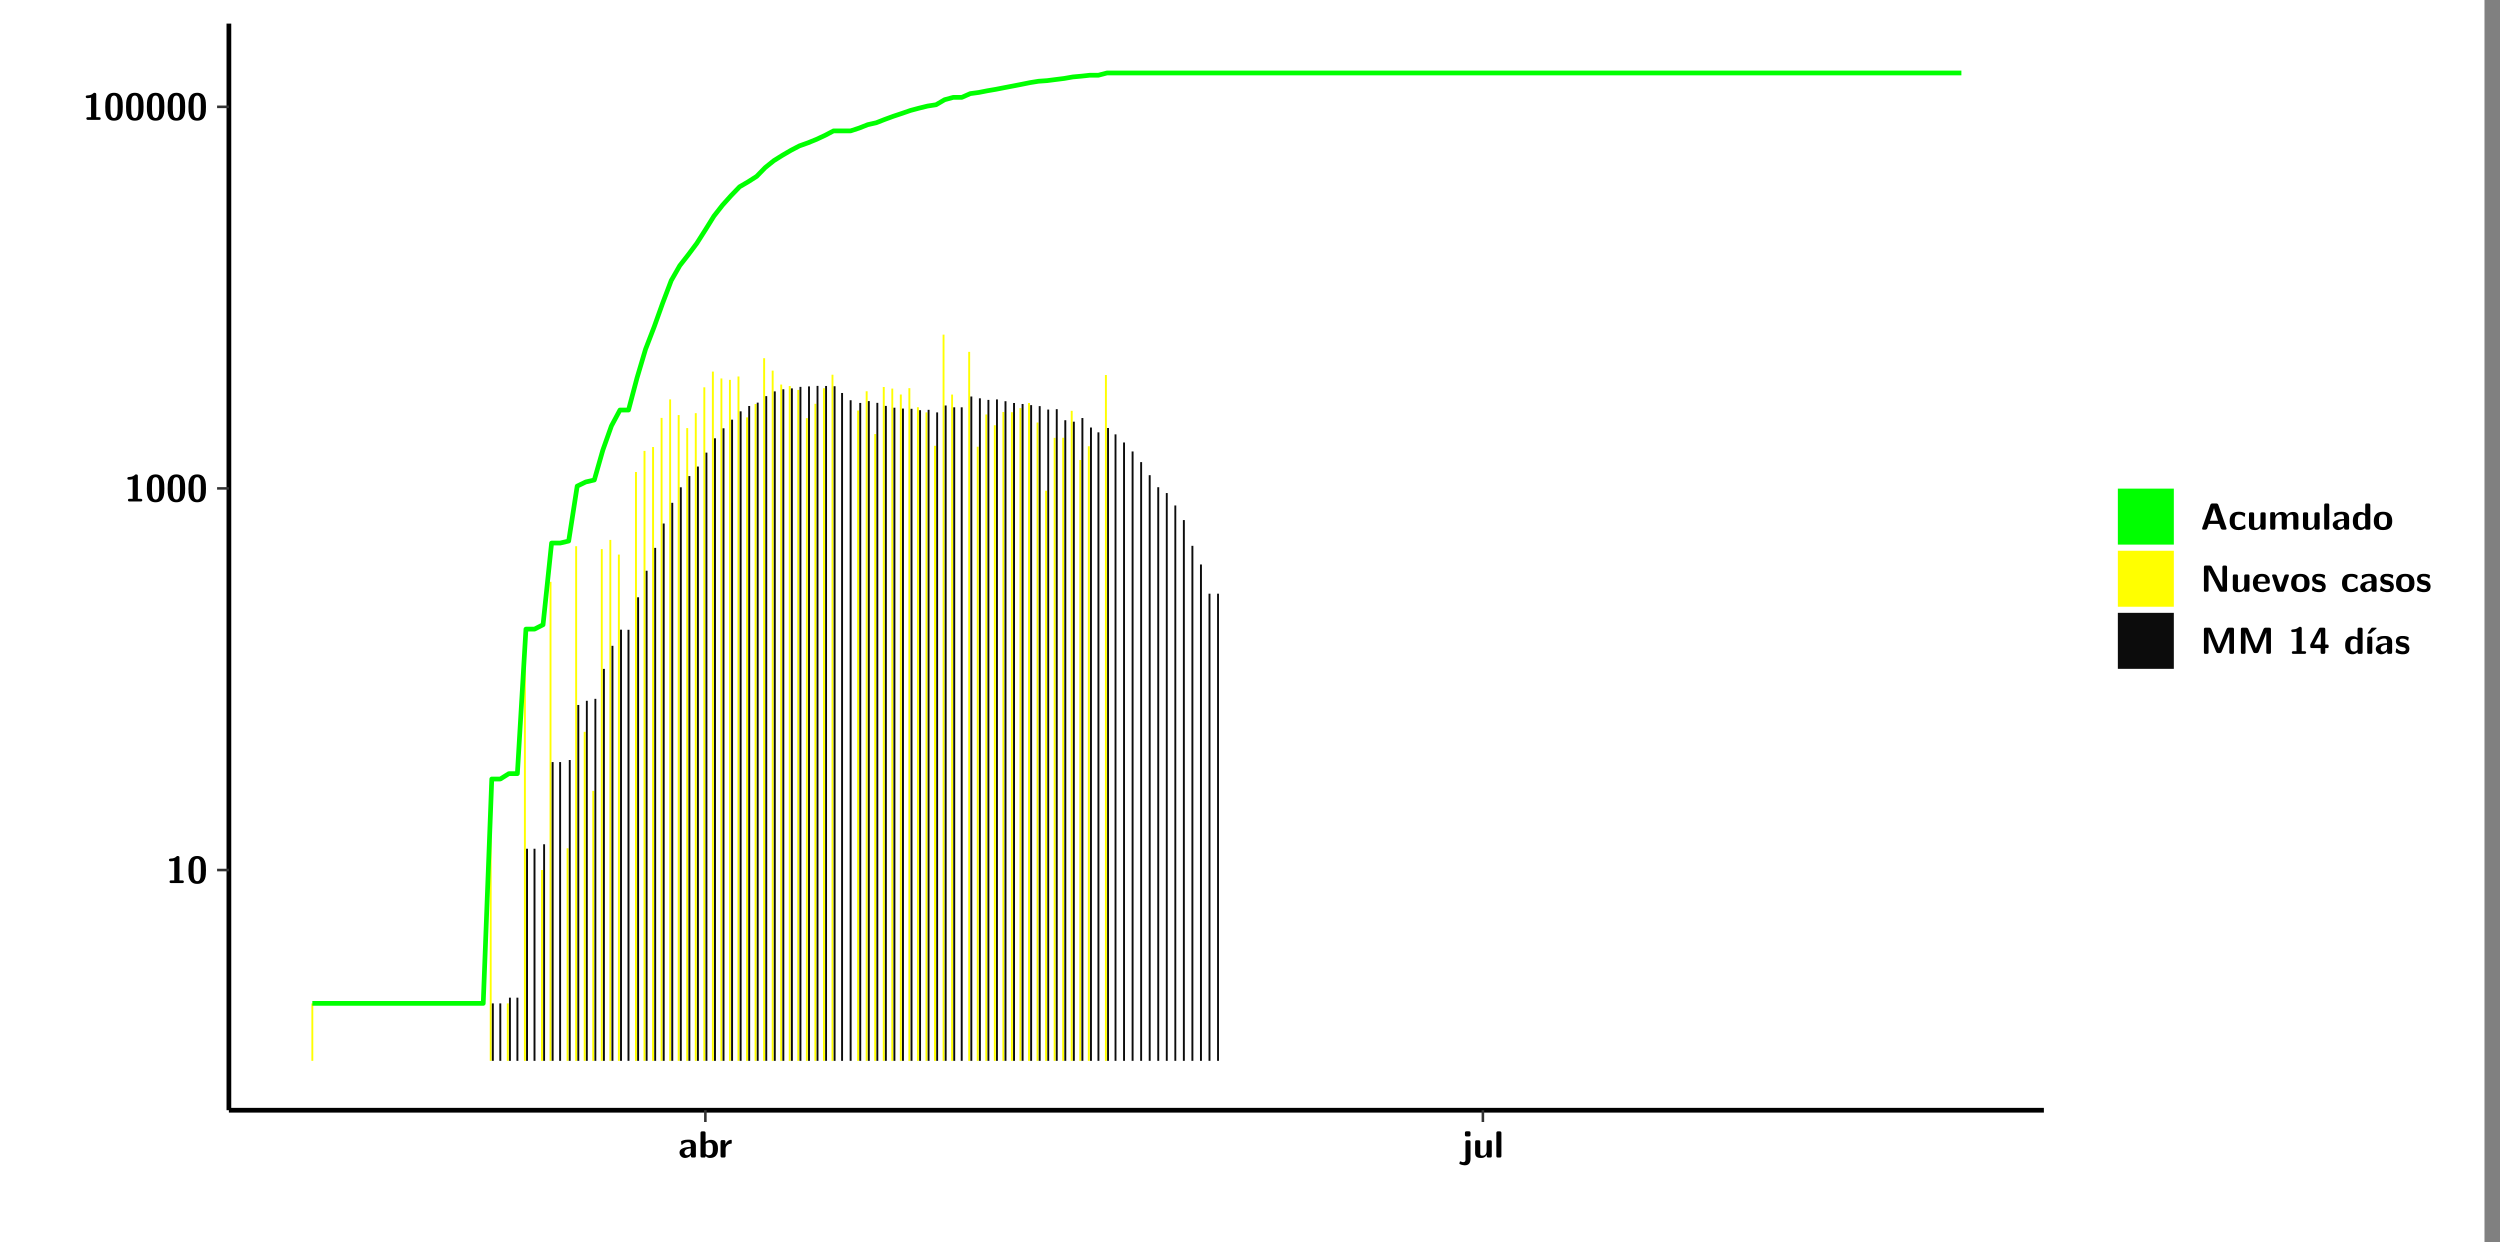 <?xml version="1.0" encoding="UTF-8"?>
<svg xmlns="http://www.w3.org/2000/svg" xmlns:xlink="http://www.w3.org/1999/xlink" width="579.653pt" height="288pt" viewBox="0 0 579.653 288" version="1.1">
<rect x="0" y="0" width="579.653" height="288" fill="#808080" stroke="none"/>
<defs>
<g>
<symbol overflow="visible" id="glyph0-0">
<path style="stroke:none;" d=""/>
</symbol>
<symbol overflow="visible" id="glyph0-1">
<path style="stroke:none;" d="M 3.109 -5.859 C 3.109 -6.016 3.109 -6.281 2.719 -6.281 C 2.547 -6.281 2.516 -6.266 2.406 -6.156 C 2.25 -6.016 1.922 -5.688 1.047 -5.672 C 0.891 -5.672 0.672 -5.609 0.672 -5.359 C 0.672 -5.047 0.969 -5.047 1.094 -5.047 C 1.344 -5.047 1.656 -5.078 1.906 -5.156 L 1.906 -0.625 L 1.234 -0.625 C 1.109 -0.625 0.812 -0.625 0.812 -0.312 C 0.812 0 1.109 0 1.234 0 L 3.719 0 C 3.828 0 4.141 0 4.141 -0.312 C 4.141 -0.625 3.828 -0.625 3.719 -0.625 L 3.109 -0.625 Z M 3.109 -5.859 "/>
</symbol>
<symbol overflow="visible" id="glyph0-2">
<path style="stroke:none;" d="M 4.438 -3 C 4.438 -4.203 4.438 -6.281 2.406 -6.281 C 0.375 -6.281 0.375 -4.219 0.375 -3 C 0.375 -1.812 0.375 0.188 2.406 0.188 C 4.438 0.188 4.438 -1.781 4.438 -3 Z M 2.406 -0.438 C 1.75 -0.438 1.656 -1.25 1.625 -1.484 C 1.562 -1.953 1.562 -2.766 1.562 -3.125 C 1.562 -3.641 1.562 -4.203 1.625 -4.641 C 1.641 -4.875 1.734 -5.641 2.406 -5.641 C 3.047 -5.641 3.156 -4.906 3.188 -4.734 C 3.25 -4.281 3.25 -3.594 3.25 -3.125 C 3.25 -2.625 3.25 -1.953 3.188 -1.469 C 3.156 -1.234 3.062 -0.438 2.406 -0.438 Z M 2.406 -0.438 "/>
</symbol>
<symbol overflow="visible" id="glyph0-3">
<path style="stroke:none;" d="M 4.062 -2.766 C 4.062 -4.156 2.734 -4.156 2.297 -4.156 C 1.891 -4.156 1.453 -4.125 0.859 -3.891 C 0.672 -3.797 0.625 -3.781 0.625 -3.688 C 0.625 -3.625 0.688 -3.109 0.688 -3.047 C 0.703 -2.984 0.75 -2.938 0.812 -2.938 C 0.844 -2.938 0.875 -2.969 0.906 -3 C 1.281 -3.391 1.719 -3.578 2.266 -3.578 C 2.734 -3.578 2.875 -3.297 2.875 -2.781 L 2.875 -2.469 C 2.562 -2.469 0.266 -2.453 0.266 -1.172 C 0.266 -0.547 0.766 0.094 1.531 0.094 C 1.828 0.094 2.484 0.016 2.906 -0.594 L 2.906 -0.422 C 2.906 -0.141 2.969 0 3.328 0 L 3.641 0 C 3.984 0 4.062 -0.109 4.062 -0.422 Z M 2.875 -1.344 C 2.875 -0.531 2.047 -0.531 2.016 -0.531 C 1.641 -0.531 1.406 -0.844 1.406 -1.188 C 1.406 -2.047 2.625 -2.109 2.875 -2.109 Z M 2.875 -1.344 "/>
</symbol>
<symbol overflow="visible" id="glyph0-4">
<path style="stroke:none;" d="M 1.703 -5.656 C 1.703 -5.938 1.641 -6.078 1.281 -6.078 L 0.953 -6.078 C 0.641 -6.078 0.531 -5.984 0.531 -5.656 L 0.531 -0.422 C 0.531 -0.109 0.625 0 0.953 0 L 1.312 0 C 1.453 0 1.719 0 1.734 -0.344 C 2.125 0.094 2.578 0.094 2.719 0.094 C 4.578 0.094 4.578 -1.594 4.578 -2.031 C 4.578 -2.453 4.578 -4.109 2.938 -4.109 C 2.219 -4.109 1.781 -3.703 1.703 -3.625 Z M 1.734 -3.172 C 1.844 -3.281 2.109 -3.484 2.5 -3.484 C 3.391 -3.484 3.391 -2.672 3.391 -2.016 C 3.391 -1.375 3.391 -0.531 2.406 -0.531 C 2.047 -0.531 1.828 -0.75 1.734 -0.875 Z M 1.734 -3.172 "/>
</symbol>
<symbol overflow="visible" id="glyph0-5">
<path style="stroke:none;" d="M 1.703 -2.016 C 1.703 -2.844 2.391 -3.188 2.938 -3.219 C 3.109 -3.234 3.125 -3.234 3.125 -3.469 L 3.125 -3.875 C 3.125 -4.047 3.125 -4.109 2.969 -4.109 C 2.719 -4.109 2.078 -4.031 1.672 -3.078 L 1.656 -3.078 L 1.656 -3.641 C 1.656 -3.922 1.594 -4.062 1.234 -4.062 L 0.953 -4.062 C 0.641 -4.062 0.531 -3.969 0.531 -3.641 L 0.531 -0.422 C 0.531 -0.109 0.625 0 0.953 0 L 1.281 0 C 1.609 0 1.703 -0.109 1.703 -0.422 Z M 1.703 -2.016 "/>
</symbol>
<symbol overflow="visible" id="glyph0-6">
<path style="stroke:none;" d="M 1.969 -5.672 C 1.969 -5.953 1.906 -6.094 1.547 -6.094 L 1.094 -6.094 C 0.766 -6.094 0.672 -5.984 0.672 -5.672 L 0.672 -5.312 C 0.672 -5.031 0.734 -4.891 1.094 -4.891 L 1.547 -4.891 C 1.875 -4.891 1.969 -5 1.969 -5.312 Z M 0.797 0.484 C 0.797 0.703 0.797 1.062 0.25 1.062 C 0.156 1.062 -0.094 1.031 -0.266 0.922 C -0.359 0.875 -0.375 0.875 -0.406 0.875 C -0.484 0.875 -0.5 0.922 -0.547 1.094 C -0.609 1.281 -0.625 1.359 -0.625 1.391 C -0.625 1.547 0.109 1.797 0.656 1.797 C 1.625 1.797 1.969 1.141 1.969 0.281 L 1.969 -3.594 C 1.969 -3.875 1.906 -4.016 1.547 -4.016 L 1.219 -4.016 C 0.891 -4.016 0.797 -3.906 0.797 -3.594 Z M 0.797 0.484 "/>
</symbol>
<symbol overflow="visible" id="glyph0-7">
<path style="stroke:none;" d="M 4.391 -3.594 C 4.391 -3.875 4.328 -4.016 3.969 -4.016 L 3.609 -4.016 C 3.281 -4.016 3.188 -3.906 3.188 -3.594 L 3.188 -1.516 C 3.188 -0.938 2.891 -0.438 2.266 -0.438 C 1.766 -0.438 1.719 -0.562 1.719 -1.031 L 1.719 -3.594 C 1.719 -3.875 1.656 -4.016 1.297 -4.016 L 0.953 -4.016 C 0.625 -4.016 0.531 -3.922 0.531 -3.594 L 0.531 -1.109 C 0.531 -0.172 1.031 0.094 1.953 0.094 C 2.188 0.094 2.812 0.094 3.219 -0.656 L 3.219 -0.422 C 3.219 -0.141 3.281 0 3.641 0 L 3.969 0 C 4.297 0 4.391 -0.109 4.391 -0.422 Z M 4.391 -3.594 "/>
</symbol>
<symbol overflow="visible" id="glyph0-8">
<path style="stroke:none;" d="M 1.703 -5.656 C 1.703 -5.938 1.641 -6.078 1.281 -6.078 L 0.953 -6.078 C 0.641 -6.078 0.531 -5.984 0.531 -5.656 L 0.531 -0.422 C 0.531 -0.109 0.625 0 0.953 0 L 1.281 0 C 1.609 0 1.703 -0.109 1.703 -0.422 Z M 1.703 -5.656 "/>
</symbol>
<symbol overflow="visible" id="glyph0-9">
<path style="stroke:none;" d="M 4.156 -5.703 C 4.031 -6.078 3.766 -6.078 3.594 -6.078 L 2.828 -6.078 C 2.641 -6.078 2.391 -6.078 2.266 -5.703 L 0.406 -0.406 C 0.375 -0.297 0.375 -0.281 0.375 -0.234 C 0.375 0 0.594 0 0.703 0 L 1.031 0 C 1.188 0 1.453 0 1.578 -0.344 L 1.922 -1.328 L 4.344 -1.328 L 4.641 -0.484 C 4.75 -0.172 4.812 0 5.234 0 L 5.703 0 C 5.828 0 6.047 0 6.047 -0.234 C 6.047 -0.281 6.047 -0.297 6 -0.406 Z M 2.812 -3.938 C 2.938 -4.328 3.062 -4.656 3.125 -4.969 L 3.141 -4.969 C 3.188 -4.766 3.188 -4.75 3.25 -4.547 L 4.078 -2.078 L 2.188 -2.078 Z M 2.812 -3.938 "/>
</symbol>
<symbol overflow="visible" id="glyph0-10">
<path style="stroke:none;" d="M 4 -0.438 C 4 -0.531 3.969 -0.938 3.953 -1.047 C 3.953 -1.078 3.938 -1.172 3.844 -1.172 C 3.812 -1.172 3.797 -1.172 3.703 -1.078 C 3.562 -0.953 3.141 -0.594 2.422 -0.594 C 1.516 -0.594 1.516 -1.469 1.516 -2.031 C 1.516 -2.75 1.562 -3.484 2.453 -3.484 C 3.031 -3.484 3.266 -3.344 3.578 -3.078 C 3.688 -2.984 3.703 -2.984 3.734 -2.984 C 3.828 -2.984 3.844 -3.062 3.844 -3.094 C 3.859 -3.172 3.953 -3.656 3.953 -3.703 C 3.953 -3.781 3.891 -3.812 3.75 -3.891 C 3.328 -4.078 3.062 -4.156 2.453 -4.156 C 1.141 -4.156 0.328 -3.547 0.328 -2.016 C 0.328 -0.562 1.078 0.094 2.406 0.094 C 2.641 0.094 3.172 0.094 3.75 -0.203 C 4 -0.344 4 -0.344 4 -0.438 Z M 4 -0.438 "/>
</symbol>
<symbol overflow="visible" id="glyph0-11">
<path style="stroke:none;" d="M 7.062 -2.844 C 7.062 -3.75 6.672 -4.109 5.781 -4.109 C 5.156 -4.109 4.688 -3.828 4.359 -3.25 C 4.219 -4.078 3.484 -4.109 3.109 -4.109 C 2.938 -4.109 2.578 -4.109 2.188 -3.828 C 1.906 -3.625 1.734 -3.344 1.672 -3.203 L 1.672 -3.641 C 1.672 -3.922 1.609 -4.062 1.25 -4.062 L 0.953 -4.062 C 0.625 -4.062 0.531 -3.969 0.531 -3.641 L 0.531 -0.422 C 0.531 -0.109 0.625 0 0.953 0 L 1.297 0 C 1.625 0 1.719 -0.109 1.719 -0.422 L 1.719 -2.359 C 1.719 -3.141 2.25 -3.484 2.688 -3.484 C 3.109 -3.484 3.203 -3.297 3.203 -2.828 L 3.203 -0.422 C 3.203 -0.109 3.297 0 3.625 0 L 3.969 0 C 4.297 0 4.391 -0.109 4.391 -0.422 L 4.391 -2.359 C 4.391 -3.141 4.922 -3.484 5.359 -3.484 C 5.781 -3.484 5.875 -3.297 5.875 -2.828 L 5.875 -0.422 C 5.875 -0.109 5.969 0 6.297 0 L 6.641 0 C 6.984 0 7.062 -0.109 7.062 -0.422 Z M 7.062 -2.844 "/>
</symbol>
<symbol overflow="visible" id="glyph0-12">
<path style="stroke:none;" d="M 4.375 -5.656 C 4.375 -5.938 4.312 -6.078 3.953 -6.078 L 3.625 -6.078 C 3.297 -6.078 3.203 -5.969 3.203 -5.656 L 3.203 -3.672 C 2.812 -4.047 2.375 -4.109 2.109 -4.109 C 0.328 -4.109 0.328 -2.422 0.328 -2 C 0.328 -1.594 0.328 0.094 2.062 0.094 C 2.422 0.094 2.812 -0.016 3.188 -0.406 C 3.188 -0.094 3.297 0 3.609 0 L 3.953 0 C 4.281 0 4.375 -0.109 4.375 -0.422 Z M 3.188 -1.094 C 3.188 -0.953 3.188 -0.875 2.922 -0.688 C 2.703 -0.547 2.5 -0.531 2.406 -0.531 C 1.516 -0.531 1.516 -1.344 1.516 -2 C 1.516 -2.656 1.516 -3.484 2.5 -3.484 C 2.75 -3.484 2.984 -3.391 3.188 -3.203 Z M 3.188 -1.094 "/>
</symbol>
<symbol overflow="visible" id="glyph0-13">
<path style="stroke:none;" d="M 4.547 -1.969 C 4.547 -3.406 3.844 -4.156 2.406 -4.156 C 0.953 -4.156 0.266 -3.391 0.266 -1.969 C 0.266 -0.547 1.031 0.094 2.406 0.094 C 3.781 0.094 4.547 -0.531 4.547 -1.969 Z M 2.406 -0.594 C 1.469 -0.594 1.469 -1.375 1.469 -2.078 C 1.469 -2.75 1.469 -3.531 2.406 -3.531 C 3.344 -3.531 3.344 -2.766 3.344 -2.078 C 3.344 -1.391 3.344 -0.594 2.406 -0.594 Z M 2.406 -0.594 "/>
</symbol>
<symbol overflow="visible" id="glyph0-14">
<path style="stroke:none;" d="M 2.656 -5.734 C 2.469 -6.078 2.203 -6.078 2.031 -6.078 L 1.219 -6.078 C 0.906 -6.078 0.797 -5.984 0.797 -5.656 L 0.797 -0.422 C 0.797 -0.109 0.891 0 1.219 0 L 1.453 0 C 1.781 0 1.875 -0.109 1.875 -0.422 L 1.875 -5.016 L 1.891 -5.016 L 4.297 -0.344 C 4.484 0 4.75 0 4.922 0 L 5.734 0 C 6.062 0 6.156 -0.109 6.156 -0.422 L 6.156 -5.656 C 6.156 -5.938 6.094 -6.078 5.734 -6.078 L 5.5 -6.078 C 5.156 -6.078 5.078 -5.969 5.078 -5.656 L 5.078 -1.062 L 5.062 -1.062 Z M 2.656 -5.734 "/>
</symbol>
<symbol overflow="visible" id="glyph0-15">
<path style="stroke:none;" d="M 3.781 -1.875 C 3.984 -1.875 4.203 -1.891 4.203 -2.281 C 4.203 -3.406 3.672 -4.156 2.359 -4.156 C 0.969 -4.156 0.266 -3.375 0.266 -2.047 C 0.266 -0.609 1.109 0.094 2.484 0.094 C 2.812 0.094 3.312 0.047 3.891 -0.234 C 4.078 -0.328 4.141 -0.359 4.141 -0.469 C 4.141 -0.531 4.125 -0.781 4.109 -0.844 C 4.078 -1.125 4.062 -1.125 3.984 -1.125 C 3.953 -1.125 3.938 -1.125 3.844 -1.047 C 3.328 -0.594 2.797 -0.531 2.516 -0.531 C 1.531 -0.531 1.422 -1.312 1.391 -1.875 Z M 1.406 -2.344 C 1.422 -2.875 1.609 -3.531 2.359 -3.531 C 3.062 -3.531 3.203 -3.031 3.219 -2.344 Z M 1.406 -2.344 "/>
</symbol>
<symbol overflow="visible" id="glyph0-16">
<path style="stroke:none;" d="M 4.109 -3.609 C 4.141 -3.719 4.141 -3.75 4.141 -3.766 C 4.141 -4.016 3.922 -4.016 3.797 -4.016 L 3.609 -4.016 C 3.25 -4.016 3.141 -3.891 3.062 -3.641 L 2.203 -0.984 L 1.328 -3.641 C 1.266 -3.828 1.203 -4.016 0.781 -4.016 L 0.578 -4.016 C 0.453 -4.016 0.234 -4.016 0.234 -3.766 C 0.234 -3.75 0.234 -3.719 0.266 -3.609 L 1.312 -0.375 C 1.438 0 1.703 0 1.859 0 L 2.5 0 C 2.672 0 2.938 0 3.062 -0.375 Z M 4.109 -3.609 "/>
</symbol>
<symbol overflow="visible" id="glyph0-17">
<path style="stroke:none;" d="M 3.469 -1.234 C 3.469 -1.734 3.203 -2.031 3.047 -2.172 C 2.703 -2.484 2.391 -2.547 2.031 -2.609 C 1.547 -2.703 1.188 -2.766 1.188 -3.109 C 1.188 -3.469 1.484 -3.547 1.828 -3.547 C 2.406 -3.547 2.719 -3.328 2.953 -3.125 C 3.047 -3.047 3.062 -3.047 3.094 -3.047 C 3.188 -3.047 3.203 -3.125 3.203 -3.156 C 3.219 -3.219 3.312 -3.719 3.312 -3.766 C 3.312 -3.906 2.844 -4.031 2.75 -4.062 C 2.406 -4.156 2.125 -4.156 1.891 -4.156 C 1.5 -4.156 0.328 -4.156 0.328 -2.906 C 0.328 -2.484 0.516 -2.219 0.75 -2 C 1.062 -1.734 1.406 -1.672 1.906 -1.562 C 2.156 -1.531 2.609 -1.453 2.609 -1.062 C 2.609 -0.656 2.266 -0.594 1.922 -0.594 C 1.531 -0.594 1.047 -0.703 0.625 -1.188 C 0.594 -1.234 0.562 -1.266 0.516 -1.266 C 0.422 -1.266 0.406 -1.188 0.391 -1.125 C 0.375 -1.016 0.266 -0.516 0.266 -0.422 C 0.266 -0.266 0.922 -0.062 0.922 -0.047 C 1.406 0.094 1.766 0.094 1.922 0.094 C 2.359 0.094 3.469 0.062 3.469 -1.234 Z M 3.469 -1.234 "/>
</symbol>
<symbol overflow="visible" id="glyph0-18">
<path style="stroke:none;" d="M 4.859 -2.859 C 4.688 -2.422 4.359 -1.609 4.281 -1.312 C 4.203 -1.625 3.844 -2.484 3.656 -2.953 L 2.531 -5.719 C 2.391 -6.078 2.109 -6.078 1.953 -6.078 L 1.219 -6.078 C 0.906 -6.078 0.797 -5.984 0.797 -5.656 L 0.797 -0.422 C 0.797 -0.109 0.891 0 1.219 0 L 1.453 0 C 1.781 0 1.875 -0.109 1.875 -0.422 L 1.875 -4.953 L 1.891 -4.953 C 1.984 -4.562 2.375 -3.578 2.578 -3.062 L 3.609 -0.562 C 3.766 -0.188 3.969 -0.188 4.266 -0.188 C 4.562 -0.188 4.781 -0.188 4.938 -0.562 L 6.062 -3.328 C 6.141 -3.531 6.625 -4.719 6.672 -4.953 L 6.688 -4.953 L 6.688 -0.422 C 6.688 -0.141 6.75 0 7.109 0 L 7.344 0 C 7.672 0 7.766 -0.109 7.766 -0.422 L 7.766 -5.656 C 7.766 -5.938 7.703 -6.078 7.344 -6.078 L 6.609 -6.078 C 6.391 -6.078 6.172 -6.062 6.016 -5.703 Z M 4.859 -2.859 "/>
</symbol>
<symbol overflow="visible" id="glyph0-19">
<path style="stroke:none;" d="M 0.344 -2.297 C 0.266 -2.172 0.266 -2.141 0.266 -1.984 L 0.266 -1.766 C 0.266 -1.484 0.328 -1.344 0.688 -1.344 L 2.672 -1.344 L 2.672 -0.422 C 2.672 -0.141 2.719 0 3.078 0 L 3.328 0 C 3.656 0 3.75 -0.109 3.75 -0.422 L 3.75 -1.344 L 4.125 -1.344 C 4.391 -1.344 4.547 -1.406 4.547 -1.75 C 4.547 -2.078 4.422 -2.172 4.125 -2.172 L 3.75 -2.172 L 3.75 -5.656 C 3.75 -5.984 3.656 -6.078 3.328 -6.078 L 2.688 -6.078 C 2.531 -6.078 2.391 -6.078 2.281 -5.875 Z M 1.188 -2.172 C 2.578 -4.75 2.672 -5.016 2.703 -5.156 L 2.719 -5.156 L 2.719 -2.172 Z M 1.188 -2.172 "/>
</symbol>
<symbol overflow="visible" id="glyph0-20">
<path style="stroke:none;" d="M 3.906 -5.844 C 3.953 -5.875 4 -5.922 4 -5.969 C 4 -6.078 3.906 -6.078 3.766 -6.078 L 3.047 -6.078 C 2.875 -6.078 2.859 -6.078 2.781 -5.984 L 2.031 -4.953 C 1.953 -4.859 1.953 -4.844 1.953 -4.828 C 1.953 -4.703 2.047 -4.703 2.188 -4.703 L 2.516 -4.703 Z M 3.906 -5.844 "/>
</symbol>
<symbol overflow="visible" id="glyph0-21">
<path style="stroke:none;" d="M 1.703 -3.594 C 1.703 -3.875 1.641 -4.016 1.281 -4.016 L 0.953 -4.016 C 0.641 -4.016 0.531 -3.922 0.531 -3.594 L 0.531 -0.422 C 0.531 -0.109 0.625 0 0.953 0 L 1.281 0 C 1.609 0 1.703 -0.109 1.703 -0.422 Z M 1.703 -3.594 "/>
</symbol>
</g>
<clipPath id="clip1">
  <path d="M 0 0 L 576.008 0 L 576.008 288 L 0 288 Z M 0 0 "/>
</clipPath>
<clipPath id="clip2">
  <path d="M 53.07 5.477 L 473.898 5.477 L 473.898 257.414 L 53.07 257.414 Z M 53.07 5.477 "/>
</clipPath>
</defs>
<g id="surface1">
<g clip-path="url(#clip1)" clip-rule="nonzero">
<path style="fill-rule:nonzero;fill:rgb(100%,100%,100%);fill-opacity:1;stroke-width:0.598;stroke-linecap:round;stroke-linejoin:round;stroke:rgb(100%,100%,100%);stroke-opacity:1;stroke-miterlimit:10;" d="M 0 0 L 0 288.004 L 576.008 288.004 L 576.008 0 Z M 0 0 " transform="matrix(1,0,0,-1,0,288)"/>
</g>
<g clip-path="url(#clip2)" clip-rule="nonzero">
<path style=" stroke:none;fill-rule:nonzero;fill:rgb(100%,100%,100%);fill-opacity:1;" d="M 53.07 257.414 L 53.07 5.477 L 473.898 5.477 L 473.898 257.414 Z M 53.07 257.414 "/>
</g>
<path style=" stroke:none;fill-rule:nonzero;fill:rgb(100%,100%,0%);fill-opacity:1;" d="M 72.199 245.969 L 72.199 232.648 L 72.637 232.648 L 72.637 245.969 Z M 72.199 245.969 "/>
<path style=" stroke:none;fill-rule:nonzero;fill:rgb(100%,100%,0%);fill-opacity:1;" d="M 113.555 245.969 L 113.555 181.945 L 113.992 181.945 L 113.992 245.969 Z M 113.555 245.969 "/>
<path style=" stroke:none;fill-rule:nonzero;fill:rgb(4.999%,4.999%,4.999%);fill-opacity:1;" d="M 114.043 245.969 L 114.043 232.648 L 114.492 232.648 L 114.492 245.969 Z M 114.043 245.969 "/>
<path style=" stroke:none;fill-rule:nonzero;fill:rgb(4.999%,4.999%,4.999%);fill-opacity:1;" d="M 115.777 245.969 L 115.777 232.648 L 116.227 232.648 L 116.227 245.969 Z M 115.777 245.969 "/>
<path style=" stroke:none;fill-rule:nonzero;fill:rgb(100%,100%,0%);fill-opacity:1;" d="M 117.512 245.969 L 117.512 232.648 L 117.961 232.648 L 117.961 245.969 Z M 117.512 245.969 "/>
<path style=" stroke:none;fill-rule:nonzero;fill:rgb(4.999%,4.999%,4.999%);fill-opacity:1;" d="M 118.008 245.969 L 118.008 231.32 L 118.457 231.32 L 118.457 245.969 Z M 118.008 245.969 "/>
<path style=" stroke:none;fill-rule:nonzero;fill:rgb(4.999%,4.999%,4.999%);fill-opacity:1;" d="M 119.742 245.969 L 119.742 231.32 L 120.191 231.32 L 120.191 245.969 Z M 119.742 245.969 "/>
<path style=" stroke:none;fill-rule:nonzero;fill:rgb(100%,100%,0%);fill-opacity:1;" d="M 121.477 245.969 L 121.477 149.566 L 121.926 149.566 L 121.926 245.969 Z M 121.477 245.969 "/>
<path style=" stroke:none;fill-rule:nonzero;fill:rgb(4.999%,4.999%,4.999%);fill-opacity:1;" d="M 121.973 245.969 L 121.973 196.789 L 122.422 196.789 L 122.422 245.969 Z M 121.973 245.969 "/>
<path style=" stroke:none;fill-rule:nonzero;fill:rgb(4.999%,4.999%,4.999%);fill-opacity:1;" d="M 123.707 245.969 L 123.707 196.789 L 124.156 196.789 L 124.156 245.969 Z M 123.707 245.969 "/>
<path style=" stroke:none;fill-rule:nonzero;fill:rgb(100%,100%,0%);fill-opacity:1;" d="M 125.441 245.969 L 125.441 201.723 L 125.891 201.723 L 125.891 245.969 Z M 125.441 245.969 "/>
<path style=" stroke:none;fill-rule:nonzero;fill:rgb(4.999%,4.999%,4.999%);fill-opacity:1;" d="M 125.938 245.969 L 125.938 195.754 L 126.379 195.754 L 126.379 245.969 Z M 125.938 245.969 "/>
<path style=" stroke:none;fill-rule:nonzero;fill:rgb(100%,100%,0%);fill-opacity:1;" d="M 127.422 245.969 L 127.422 134.902 L 127.863 134.902 L 127.863 245.969 Z M 127.422 245.969 "/>
<path style=" stroke:none;fill-rule:nonzero;fill:rgb(4.999%,4.999%,4.999%);fill-opacity:1;" d="M 127.91 245.969 L 127.91 176.695 L 128.359 176.695 L 128.359 245.969 Z M 127.91 245.969 "/>
<path style=" stroke:none;fill-rule:nonzero;fill:rgb(4.999%,4.999%,4.999%);fill-opacity:1;" d="M 129.645 245.969 L 129.645 176.695 L 130.094 176.695 L 130.094 245.969 Z M 129.645 245.969 "/>
<path style=" stroke:none;fill-rule:nonzero;fill:rgb(100%,100%,0%);fill-opacity:1;" d="M 131.379 245.969 L 131.379 196.68 L 131.828 196.68 L 131.828 245.969 Z M 131.379 245.969 "/>
<path style=" stroke:none;fill-rule:nonzero;fill:rgb(4.999%,4.999%,4.999%);fill-opacity:1;" d="M 131.879 245.969 L 131.879 176.219 L 132.324 176.219 L 132.324 245.969 Z M 131.879 245.969 "/>
<path style=" stroke:none;fill-rule:nonzero;fill:rgb(100%,100%,0%);fill-opacity:1;" d="M 133.363 245.969 L 133.363 126.645 L 133.809 126.645 L 133.809 245.969 Z M 133.363 245.969 "/>
<path style=" stroke:none;fill-rule:nonzero;fill:rgb(4.999%,4.999%,4.999%);fill-opacity:1;" d="M 133.859 245.969 L 133.859 163.457 L 134.309 163.457 L 134.309 245.969 Z M 133.859 245.969 "/>
<path style=" stroke:none;fill-rule:nonzero;fill:rgb(100%,100%,0%);fill-opacity:1;" d="M 135.344 245.969 L 135.344 169.684 L 135.793 169.684 L 135.793 245.969 Z M 135.344 245.969 "/>
<path style=" stroke:none;fill-rule:nonzero;fill:rgb(4.999%,4.999%,4.999%);fill-opacity:1;" d="M 135.844 245.969 L 135.844 162.488 L 136.281 162.488 L 136.281 245.969 Z M 135.844 245.969 "/>
<path style=" stroke:none;fill-rule:nonzero;fill:rgb(100%,100%,0%);fill-opacity:1;" d="M 137.328 245.969 L 137.328 183.371 L 137.773 183.371 L 137.773 245.969 Z M 137.328 245.969 "/>
<path style=" stroke:none;fill-rule:nonzero;fill:rgb(4.999%,4.999%,4.999%);fill-opacity:1;" d="M 137.824 245.969 L 137.824 162.031 L 138.262 162.031 L 138.262 245.969 Z M 137.824 245.969 "/>
<path style=" stroke:none;fill-rule:nonzero;fill:rgb(100%,100%,0%);fill-opacity:1;" d="M 139.309 245.969 L 139.309 127.309 L 139.746 127.309 L 139.746 245.969 Z M 139.309 245.969 "/>
<path style=" stroke:none;fill-rule:nonzero;fill:rgb(4.999%,4.999%,4.999%);fill-opacity:1;" d="M 139.797 245.969 L 139.797 155.086 L 140.246 155.086 L 140.246 245.969 Z M 139.797 245.969 "/>
<path style=" stroke:none;fill-rule:nonzero;fill:rgb(100%,100%,0%);fill-opacity:1;" d="M 141.293 245.969 L 141.293 125.188 L 141.73 125.188 L 141.73 245.969 Z M 141.293 245.969 "/>
<path style=" stroke:none;fill-rule:nonzero;fill:rgb(4.999%,4.999%,4.999%);fill-opacity:1;" d="M 141.781 245.969 L 141.781 149.738 L 142.227 149.738 L 142.227 245.969 Z M 141.781 245.969 "/>
<path style=" stroke:none;fill-rule:nonzero;fill:rgb(100%,100%,0%);fill-opacity:1;" d="M 143.266 245.969 L 143.266 128.586 L 143.715 128.586 L 143.715 245.969 Z M 143.266 245.969 "/>
<path style=" stroke:none;fill-rule:nonzero;fill:rgb(4.999%,4.999%,4.999%);fill-opacity:1;" d="M 143.762 245.969 L 143.762 146 L 144.211 146 L 144.211 245.969 Z M 143.762 245.969 "/>
<path style=" stroke:none;fill-rule:nonzero;fill:rgb(4.999%,4.999%,4.999%);fill-opacity:1;" d="M 145.496 245.969 L 145.496 146.02 L 145.945 146.02 L 145.945 245.969 Z M 145.496 245.969 "/>
<path style=" stroke:none;fill-rule:nonzero;fill:rgb(100%,100%,0%);fill-opacity:1;" d="M 147.23 245.969 L 147.23 109.438 L 147.68 109.438 L 147.68 245.969 Z M 147.23 245.969 "/>
<path style=" stroke:none;fill-rule:nonzero;fill:rgb(4.999%,4.999%,4.999%);fill-opacity:1;" d="M 147.727 245.969 L 147.727 138.488 L 148.176 138.488 L 148.176 245.969 Z M 147.727 245.969 "/>
<path style=" stroke:none;fill-rule:nonzero;fill:rgb(100%,100%,0%);fill-opacity:1;" d="M 149.211 245.969 L 149.211 104.547 L 149.66 104.547 L 149.66 245.969 Z M 149.211 245.969 "/>
<path style=" stroke:none;fill-rule:nonzero;fill:rgb(4.999%,4.999%,4.999%);fill-opacity:1;" d="M 149.711 245.969 L 149.711 132.332 L 150.148 132.332 L 150.148 245.969 Z M 149.711 245.969 "/>
<path style=" stroke:none;fill-rule:nonzero;fill:rgb(100%,100%,0%);fill-opacity:1;" d="M 151.195 245.969 L 151.195 103.648 L 151.645 103.648 L 151.645 245.969 Z M 151.195 245.969 "/>
<path style=" stroke:none;fill-rule:nonzero;fill:rgb(4.999%,4.999%,4.999%);fill-opacity:1;" d="M 151.691 245.969 L 151.691 127.031 L 152.133 127.031 L 152.133 245.969 Z M 151.691 245.969 "/>
<path style=" stroke:none;fill-rule:nonzero;fill:rgb(100%,100%,0%);fill-opacity:1;" d="M 153.176 245.969 L 153.176 96.895 L 153.617 96.895 L 153.617 245.969 Z M 153.176 245.969 "/>
<path style=" stroke:none;fill-rule:nonzero;fill:rgb(4.999%,4.999%,4.999%);fill-opacity:1;" d="M 153.664 245.969 L 153.664 121.383 L 154.113 121.383 L 154.113 245.969 Z M 153.664 245.969 "/>
<path style=" stroke:none;fill-rule:nonzero;fill:rgb(100%,100%,0%);fill-opacity:1;" d="M 155.16 245.969 L 155.16 92.602 L 155.598 92.602 L 155.598 245.969 Z M 155.16 245.969 "/>
<path style=" stroke:none;fill-rule:nonzero;fill:rgb(4.999%,4.999%,4.999%);fill-opacity:1;" d="M 155.648 245.969 L 155.648 116.582 L 156.098 116.582 L 156.098 245.969 Z M 155.648 245.969 "/>
<path style=" stroke:none;fill-rule:nonzero;fill:rgb(100%,100%,0%);fill-opacity:1;" d="M 157.133 245.969 L 157.133 96.238 L 157.582 96.238 L 157.582 245.969 Z M 157.133 245.969 "/>
<path style=" stroke:none;fill-rule:nonzero;fill:rgb(4.999%,4.999%,4.999%);fill-opacity:1;" d="M 157.633 245.969 L 157.633 112.984 L 158.078 112.984 L 158.078 245.969 Z M 157.633 245.969 "/>
<path style=" stroke:none;fill-rule:nonzero;fill:rgb(100%,100%,0%);fill-opacity:1;" d="M 159.117 245.969 L 159.117 99.254 L 159.562 99.254 L 159.562 245.969 Z M 159.117 245.969 "/>
<path style=" stroke:none;fill-rule:nonzero;fill:rgb(4.999%,4.999%,4.999%);fill-opacity:1;" d="M 159.613 245.969 L 159.613 110.383 L 160.062 110.383 L 160.062 245.969 Z M 159.613 245.969 "/>
<path style=" stroke:none;fill-rule:nonzero;fill:rgb(100%,100%,0%);fill-opacity:1;" d="M 161.098 245.969 L 161.098 95.797 L 161.547 95.797 L 161.547 245.969 Z M 161.098 245.969 "/>
<path style=" stroke:none;fill-rule:nonzero;fill:rgb(4.999%,4.999%,4.999%);fill-opacity:1;" d="M 161.598 245.969 L 161.598 108.172 L 162.043 108.172 L 162.043 245.969 Z M 161.598 245.969 "/>
<path style=" stroke:none;fill-rule:nonzero;fill:rgb(100%,100%,0%);fill-opacity:1;" d="M 163.082 245.969 L 163.082 89.801 L 163.527 89.801 L 163.527 245.969 Z M 163.082 245.969 "/>
<path style=" stroke:none;fill-rule:nonzero;fill:rgb(4.999%,4.999%,4.999%);fill-opacity:1;" d="M 163.578 245.969 L 163.578 104.945 L 164.016 104.945 L 164.016 245.969 Z M 163.578 245.969 "/>
<path style=" stroke:none;fill-rule:nonzero;fill:rgb(100%,100%,0%);fill-opacity:1;" d="M 165.062 245.969 L 165.062 86.156 L 165.512 86.156 L 165.512 245.969 Z M 165.062 245.969 "/>
<path style=" stroke:none;fill-rule:nonzero;fill:rgb(4.999%,4.999%,4.999%);fill-opacity:1;" d="M 165.551 245.969 L 165.551 101.625 L 166 101.625 L 166 245.969 Z M 165.551 245.969 "/>
<path style=" stroke:none;fill-rule:nonzero;fill:rgb(100%,100%,0%);fill-opacity:1;" d="M 167.047 245.969 L 167.047 87.75 L 167.484 87.75 L 167.484 245.969 Z M 167.047 245.969 "/>
<path style=" stroke:none;fill-rule:nonzero;fill:rgb(4.999%,4.999%,4.999%);fill-opacity:1;" d="M 167.535 245.969 L 167.535 99.305 L 167.98 99.305 L 167.98 245.969 Z M 167.535 245.969 "/>
<path style=" stroke:none;fill-rule:nonzero;fill:rgb(100%,100%,0%);fill-opacity:1;" d="M 169.02 245.969 L 169.02 88.078 L 169.465 88.078 L 169.465 245.969 Z M 169.02 245.969 "/>
<path style=" stroke:none;fill-rule:nonzero;fill:rgb(4.999%,4.999%,4.999%);fill-opacity:1;" d="M 169.516 245.969 L 169.516 97.301 L 169.965 97.301 L 169.965 245.969 Z M 169.516 245.969 "/>
<path style=" stroke:none;fill-rule:nonzero;fill:rgb(100%,100%,0%);fill-opacity:1;" d="M 171 245.969 L 171 87.289 L 171.449 87.289 L 171.449 245.969 Z M 171 245.969 "/>
<path style=" stroke:none;fill-rule:nonzero;fill:rgb(4.999%,4.999%,4.999%);fill-opacity:1;" d="M 171.5 245.969 L 171.5 95.371 L 171.949 95.371 L 171.949 245.969 Z M 171.5 245.969 "/>
<path style=" stroke:none;fill-rule:nonzero;fill:rgb(100%,100%,0%);fill-opacity:1;" d="M 172.984 245.969 L 172.984 96.773 L 173.434 96.773 L 173.434 245.969 Z M 172.984 245.969 "/>
<path style=" stroke:none;fill-rule:nonzero;fill:rgb(4.999%,4.999%,4.999%);fill-opacity:1;" d="M 173.48 245.969 L 173.48 94.133 L 173.93 94.133 L 173.93 245.969 Z M 173.48 245.969 "/>
<path style=" stroke:none;fill-rule:nonzero;fill:rgb(100%,100%,0%);fill-opacity:1;" d="M 174.965 245.969 L 174.965 93.668 L 175.414 93.668 L 175.414 245.969 Z M 174.965 245.969 "/>
<path style=" stroke:none;fill-rule:nonzero;fill:rgb(4.999%,4.999%,4.999%);fill-opacity:1;" d="M 175.465 245.969 L 175.465 93.355 L 175.902 93.355 L 175.902 245.969 Z M 175.465 245.969 "/>
<path style=" stroke:none;fill-rule:nonzero;fill:rgb(100%,100%,0%);fill-opacity:1;" d="M 176.949 245.969 L 176.949 83.055 L 177.398 83.055 L 177.398 245.969 Z M 176.949 245.969 "/>
<path style=" stroke:none;fill-rule:nonzero;fill:rgb(4.999%,4.999%,4.999%);fill-opacity:1;" d="M 177.445 245.969 L 177.445 91.844 L 177.887 91.844 L 177.887 245.969 Z M 177.445 245.969 "/>
<path style=" stroke:none;fill-rule:nonzero;fill:rgb(100%,100%,0%);fill-opacity:1;" d="M 178.93 245.969 L 178.93 85.934 L 179.371 85.934 L 179.371 245.969 Z M 178.93 245.969 "/>
<path style=" stroke:none;fill-rule:nonzero;fill:rgb(4.999%,4.999%,4.999%);fill-opacity:1;" d="M 179.418 245.969 L 179.418 90.746 L 179.867 90.746 L 179.867 245.969 Z M 179.418 245.969 "/>
<path style=" stroke:none;fill-rule:nonzero;fill:rgb(100%,100%,0%);fill-opacity:1;" d="M 180.914 245.969 L 180.914 89.164 L 181.352 89.164 L 181.352 245.969 Z M 180.914 245.969 "/>
<path style=" stroke:none;fill-rule:nonzero;fill:rgb(4.999%,4.999%,4.999%);fill-opacity:1;" d="M 181.402 245.969 L 181.402 90.258 L 181.852 90.258 L 181.852 245.969 Z M 181.402 245.969 "/>
<path style=" stroke:none;fill-rule:nonzero;fill:rgb(100%,100%,0%);fill-opacity:1;" d="M 182.887 245.969 L 182.887 89.5 L 183.336 89.5 L 183.336 245.969 Z M 182.887 245.969 "/>
<path style=" stroke:none;fill-rule:nonzero;fill:rgb(4.999%,4.999%,4.999%);fill-opacity:1;" d="M 183.383 245.969 L 183.383 90.051 L 183.832 90.051 L 183.832 245.969 Z M 183.383 245.969 "/>
<path style=" stroke:none;fill-rule:nonzero;fill:rgb(100%,100%,0%);fill-opacity:1;" d="M 184.867 245.969 L 184.867 90.41 L 185.316 90.41 L 185.316 245.969 Z M 184.867 245.969 "/>
<path style=" stroke:none;fill-rule:nonzero;fill:rgb(4.999%,4.999%,4.999%);fill-opacity:1;" d="M 185.367 245.969 L 185.367 89.699 L 185.816 89.699 L 185.816 245.969 Z M 185.367 245.969 "/>
<path style=" stroke:none;fill-rule:nonzero;fill:rgb(100%,100%,0%);fill-opacity:1;" d="M 186.852 245.969 L 186.852 96.945 L 187.301 96.945 L 187.301 245.969 Z M 186.852 245.969 "/>
<path style=" stroke:none;fill-rule:nonzero;fill:rgb(4.999%,4.999%,4.999%);fill-opacity:1;" d="M 187.352 245.969 L 187.352 89.59 L 187.797 89.59 L 187.797 245.969 Z M 187.352 245.969 "/>
<path style=" stroke:none;fill-rule:nonzero;fill:rgb(100%,100%,0%);fill-opacity:1;" d="M 188.836 245.969 L 188.836 93.625 L 189.281 93.625 L 189.281 245.969 Z M 188.836 245.969 "/>
<path style=" stroke:none;fill-rule:nonzero;fill:rgb(4.999%,4.999%,4.999%);fill-opacity:1;" d="M 189.332 245.969 L 189.332 89.473 L 189.77 89.473 L 189.77 245.969 Z M 189.332 245.969 "/>
<path style=" stroke:none;fill-rule:nonzero;fill:rgb(100%,100%,0%);fill-opacity:1;" d="M 190.816 245.969 L 190.816 90.02 L 191.266 90.02 L 191.266 245.969 Z M 190.816 245.969 "/>
<path style=" stroke:none;fill-rule:nonzero;fill:rgb(4.999%,4.999%,4.999%);fill-opacity:1;" d="M 191.316 245.969 L 191.316 89.492 L 191.754 89.492 L 191.754 245.969 Z M 191.316 245.969 "/>
<path style=" stroke:none;fill-rule:nonzero;fill:rgb(100%,100%,0%);fill-opacity:1;" d="M 192.801 245.969 L 192.801 86.883 L 193.238 86.883 L 193.238 245.969 Z M 192.801 245.969 "/>
<path style=" stroke:none;fill-rule:nonzero;fill:rgb(4.999%,4.999%,4.999%);fill-opacity:1;" d="M 193.289 245.969 L 193.289 89.551 L 193.734 89.551 L 193.734 245.969 Z M 193.289 245.969 "/>
<path style=" stroke:none;fill-rule:nonzero;fill:rgb(4.999%,4.999%,4.999%);fill-opacity:1;" d="M 195.02 245.969 L 195.02 91.117 L 195.469 91.117 L 195.469 245.969 Z M 195.02 245.969 "/>
<path style=" stroke:none;fill-rule:nonzero;fill:rgb(4.999%,4.999%,4.999%);fill-opacity:1;" d="M 197.004 245.969 L 197.004 92.801 L 197.453 92.801 L 197.453 245.969 Z M 197.004 245.969 "/>
<path style=" stroke:none;fill-rule:nonzero;fill:rgb(100%,100%,0%);fill-opacity:1;" d="M 198.738 245.969 L 198.738 95.18 L 199.188 95.18 L 199.188 245.969 Z M 198.738 245.969 "/>
<path style=" stroke:none;fill-rule:nonzero;fill:rgb(4.999%,4.999%,4.999%);fill-opacity:1;" d="M 199.234 245.969 L 199.234 93.426 L 199.684 93.426 L 199.684 245.969 Z M 199.234 245.969 "/>
<path style=" stroke:none;fill-rule:nonzero;fill:rgb(100%,100%,0%);fill-opacity:1;" d="M 200.719 245.969 L 200.719 90.719 L 201.168 90.719 L 201.168 245.969 Z M 200.719 245.969 "/>
<path style=" stroke:none;fill-rule:nonzero;fill:rgb(4.999%,4.999%,4.999%);fill-opacity:1;" d="M 201.219 245.969 L 201.219 93 L 201.668 93 L 201.668 245.969 Z M 201.219 245.969 "/>
<path style=" stroke:none;fill-rule:nonzero;fill:rgb(100%,100%,0%);fill-opacity:1;" d="M 202.703 245.969 L 202.703 100.641 L 203.152 100.641 L 203.152 245.969 Z M 202.703 245.969 "/>
<path style=" stroke:none;fill-rule:nonzero;fill:rgb(4.999%,4.999%,4.999%);fill-opacity:1;" d="M 203.199 245.969 L 203.199 93.406 L 203.641 93.406 L 203.641 245.969 Z M 203.199 245.969 "/>
<path style=" stroke:none;fill-rule:nonzero;fill:rgb(100%,100%,0%);fill-opacity:1;" d="M 204.684 245.969 L 204.684 89.73 L 205.133 89.73 L 205.133 245.969 Z M 204.684 245.969 "/>
<path style=" stroke:none;fill-rule:nonzero;fill:rgb(4.999%,4.999%,4.999%);fill-opacity:1;" d="M 205.172 245.969 L 205.172 94.113 L 205.621 94.113 L 205.621 245.969 Z M 205.172 245.969 "/>
<path style=" stroke:none;fill-rule:nonzero;fill:rgb(100%,100%,0%);fill-opacity:1;" d="M 206.668 245.969 L 206.668 90.098 L 207.105 90.098 L 207.105 245.969 Z M 206.668 245.969 "/>
<path style=" stroke:none;fill-rule:nonzero;fill:rgb(4.999%,4.999%,4.999%);fill-opacity:1;" d="M 207.156 245.969 L 207.156 94.531 L 207.605 94.531 L 207.605 245.969 Z M 207.156 245.969 "/>
<path style=" stroke:none;fill-rule:nonzero;fill:rgb(100%,100%,0%);fill-opacity:1;" d="M 208.641 245.969 L 208.641 91.473 L 209.09 91.473 L 209.09 245.969 Z M 208.641 245.969 "/>
<path style=" stroke:none;fill-rule:nonzero;fill:rgb(4.999%,4.999%,4.999%);fill-opacity:1;" d="M 209.137 245.969 L 209.137 94.73 L 209.586 94.73 L 209.586 245.969 Z M 209.137 245.969 "/>
<path style=" stroke:none;fill-rule:nonzero;fill:rgb(100%,100%,0%);fill-opacity:1;" d="M 210.621 245.969 L 210.621 90 L 211.07 90 L 211.07 245.969 Z M 210.621 245.969 "/>
<path style=" stroke:none;fill-rule:nonzero;fill:rgb(4.999%,4.999%,4.999%);fill-opacity:1;" d="M 211.121 245.969 L 211.121 94.781 L 211.57 94.781 L 211.57 245.969 Z M 211.121 245.969 "/>
<path style=" stroke:none;fill-rule:nonzero;fill:rgb(100%,100%,0%);fill-opacity:1;" d="M 212.605 245.969 L 212.605 94.422 L 213.055 94.422 L 213.055 245.969 Z M 212.605 245.969 "/>
<path style=" stroke:none;fill-rule:nonzero;fill:rgb(4.999%,4.999%,4.999%);fill-opacity:1;" d="M 213.105 245.969 L 213.105 95.109 L 213.551 95.109 L 213.551 245.969 Z M 213.105 245.969 "/>
<path style=" stroke:none;fill-rule:nonzero;fill:rgb(100%,100%,0%);fill-opacity:1;" d="M 214.59 245.969 L 214.59 95.617 L 215.035 95.617 L 215.035 245.969 Z M 214.59 245.969 "/>
<path style=" stroke:none;fill-rule:nonzero;fill:rgb(4.999%,4.999%,4.999%);fill-opacity:1;" d="M 215.086 245.969 L 215.086 95.02 L 215.523 95.02 L 215.523 245.969 Z M 215.086 245.969 "/>
<path style=" stroke:none;fill-rule:nonzero;fill:rgb(100%,100%,0%);fill-opacity:1;" d="M 216.57 245.969 L 216.57 103.359 L 217.02 103.359 L 217.02 245.969 Z M 216.57 245.969 "/>
<path style=" stroke:none;fill-rule:nonzero;fill:rgb(4.999%,4.999%,4.999%);fill-opacity:1;" d="M 217.07 245.969 L 217.07 95.617 L 217.508 95.617 L 217.508 245.969 Z M 217.07 245.969 "/>
<path style=" stroke:none;fill-rule:nonzero;fill:rgb(100%,100%,0%);fill-opacity:1;" d="M 218.555 245.969 L 218.555 77.586 L 218.992 77.586 L 218.992 245.969 Z M 218.555 245.969 "/>
<path style=" stroke:none;fill-rule:nonzero;fill:rgb(4.999%,4.999%,4.999%);fill-opacity:1;" d="M 219.043 245.969 L 219.043 94.016 L 219.488 94.016 L 219.488 245.969 Z M 219.043 245.969 "/>
<path style=" stroke:none;fill-rule:nonzero;fill:rgb(100%,100%,0%);fill-opacity:1;" d="M 220.535 245.969 L 220.535 91.484 L 220.973 91.484 L 220.973 245.969 Z M 220.535 245.969 "/>
<path style=" stroke:none;fill-rule:nonzero;fill:rgb(4.999%,4.999%,4.999%);fill-opacity:1;" d="M 221.023 245.969 L 221.023 94.441 L 221.473 94.441 L 221.473 245.969 Z M 221.023 245.969 "/>
<path style=" stroke:none;fill-rule:nonzero;fill:rgb(4.999%,4.999%,4.999%);fill-opacity:1;" d="M 222.758 245.969 L 222.758 94.441 L 223.207 94.441 L 223.207 245.969 Z M 222.758 245.969 "/>
<path style=" stroke:none;fill-rule:nonzero;fill:rgb(100%,100%,0%);fill-opacity:1;" d="M 224.492 245.969 L 224.492 81.582 L 224.938 81.582 L 224.938 245.969 Z M 224.492 245.969 "/>
<path style=" stroke:none;fill-rule:nonzero;fill:rgb(4.999%,4.999%,4.999%);fill-opacity:1;" d="M 224.988 245.969 L 224.988 91.934 L 225.438 91.934 L 225.438 245.969 Z M 224.988 245.969 "/>
<path style=" stroke:none;fill-rule:nonzero;fill:rgb(100%,100%,0%);fill-opacity:1;" d="M 226.473 245.969 L 226.473 103.578 L 226.922 103.578 L 226.922 245.969 Z M 226.473 245.969 "/>
<path style=" stroke:none;fill-rule:nonzero;fill:rgb(4.999%,4.999%,4.999%);fill-opacity:1;" d="M 226.973 245.969 L 226.973 92.352 L 227.422 92.352 L 227.422 245.969 Z M 226.973 245.969 "/>
<path style=" stroke:none;fill-rule:nonzero;fill:rgb(100%,100%,0%);fill-opacity:1;" d="M 228.457 245.969 L 228.457 96.098 L 228.906 96.098 L 228.906 245.969 Z M 228.457 245.969 "/>
<path style=" stroke:none;fill-rule:nonzero;fill:rgb(4.999%,4.999%,4.999%);fill-opacity:1;" d="M 228.953 245.969 L 228.953 92.719 L 229.395 92.719 L 229.395 245.969 Z M 228.953 245.969 "/>
<path style=" stroke:none;fill-rule:nonzero;fill:rgb(100%,100%,0%);fill-opacity:1;" d="M 230.438 245.969 L 230.438 98.598 L 230.887 98.598 L 230.887 245.969 Z M 230.438 245.969 "/>
<path style=" stroke:none;fill-rule:nonzero;fill:rgb(4.999%,4.999%,4.999%);fill-opacity:1;" d="M 230.938 245.969 L 230.938 92.609 L 231.375 92.609 L 231.375 245.969 Z M 230.938 245.969 "/>
<path style=" stroke:none;fill-rule:nonzero;fill:rgb(100%,100%,0%);fill-opacity:1;" d="M 232.422 245.969 L 232.422 95.52 L 232.859 95.52 L 232.859 245.969 Z M 232.422 245.969 "/>
<path style=" stroke:none;fill-rule:nonzero;fill:rgb(4.999%,4.999%,4.999%);fill-opacity:1;" d="M 232.91 245.969 L 232.91 93.027 L 233.359 93.027 L 233.359 245.969 Z M 232.91 245.969 "/>
<path style=" stroke:none;fill-rule:nonzero;fill:rgb(100%,100%,0%);fill-opacity:1;" d="M 234.402 245.969 L 234.402 95.57 L 234.844 95.57 L 234.844 245.969 Z M 234.402 245.969 "/>
<path style=" stroke:none;fill-rule:nonzero;fill:rgb(4.999%,4.999%,4.999%);fill-opacity:1;" d="M 234.891 245.969 L 234.891 93.438 L 235.34 93.438 L 235.34 245.969 Z M 234.891 245.969 "/>
<path style=" stroke:none;fill-rule:nonzero;fill:rgb(100%,100%,0%);fill-opacity:1;" d="M 236.375 245.969 L 236.375 94.613 L 236.824 94.613 L 236.824 245.969 Z M 236.375 245.969 "/>
<path style=" stroke:none;fill-rule:nonzero;fill:rgb(4.999%,4.999%,4.999%);fill-opacity:1;" d="M 236.875 245.969 L 236.875 93.668 L 237.324 93.668 L 237.324 245.969 Z M 236.875 245.969 "/>
<path style=" stroke:none;fill-rule:nonzero;fill:rgb(100%,100%,0%);fill-opacity:1;" d="M 238.359 245.969 L 238.359 93.438 L 238.809 93.438 L 238.809 245.969 Z M 238.359 245.969 "/>
<path style=" stroke:none;fill-rule:nonzero;fill:rgb(4.999%,4.999%,4.999%);fill-opacity:1;" d="M 238.855 245.969 L 238.855 93.934 L 239.305 93.934 L 239.305 245.969 Z M 238.855 245.969 "/>
<path style=" stroke:none;fill-rule:nonzero;fill:rgb(100%,100%,0%);fill-opacity:1;" d="M 240.344 245.969 L 240.344 97.969 L 240.789 97.969 L 240.789 245.969 Z M 240.344 245.969 "/>
<path style=" stroke:none;fill-rule:nonzero;fill:rgb(4.999%,4.999%,4.999%);fill-opacity:1;" d="M 240.84 245.969 L 240.84 94.164 L 241.289 94.164 L 241.289 245.969 Z M 240.84 245.969 "/>
<path style=" stroke:none;fill-rule:nonzero;fill:rgb(100%,100%,0%);fill-opacity:1;" d="M 242.324 245.969 L 242.324 113.77 L 242.773 113.77 L 242.773 245.969 Z M 242.324 245.969 "/>
<path style=" stroke:none;fill-rule:nonzero;fill:rgb(4.999%,4.999%,4.999%);fill-opacity:1;" d="M 242.824 245.969 L 242.824 94.961 L 243.262 94.961 L 243.262 245.969 Z M 242.824 245.969 "/>
<path style=" stroke:none;fill-rule:nonzero;fill:rgb(100%,100%,0%);fill-opacity:1;" d="M 244.309 245.969 L 244.309 101.516 L 244.746 101.516 L 244.746 245.969 Z M 244.309 245.969 "/>
<path style=" stroke:none;fill-rule:nonzero;fill:rgb(4.999%,4.999%,4.999%);fill-opacity:1;" d="M 244.797 245.969 L 244.797 94.871 L 245.242 94.871 L 245.242 245.969 Z M 244.797 245.969 "/>
<path style=" stroke:none;fill-rule:nonzero;fill:rgb(100%,100%,0%);fill-opacity:1;" d="M 246.289 245.969 L 246.289 101.496 L 246.727 101.496 L 246.727 245.969 Z M 246.289 245.969 "/>
<path style=" stroke:none;fill-rule:nonzero;fill:rgb(4.999%,4.999%,4.999%);fill-opacity:1;" d="M 246.777 245.969 L 246.777 97.434 L 247.227 97.434 L 247.227 245.969 Z M 246.777 245.969 "/>
<path style=" stroke:none;fill-rule:nonzero;fill:rgb(100%,100%,0%);fill-opacity:1;" d="M 248.262 245.969 L 248.262 95.25 L 248.711 95.25 L 248.711 245.969 Z M 248.262 245.969 "/>
<path style=" stroke:none;fill-rule:nonzero;fill:rgb(4.999%,4.999%,4.999%);fill-opacity:1;" d="M 248.762 245.969 L 248.762 97.77 L 249.207 97.77 L 249.207 245.969 Z M 248.762 245.969 "/>
<path style=" stroke:none;fill-rule:nonzero;fill:rgb(100%,100%,0%);fill-opacity:1;" d="M 250.246 245.969 L 250.246 106.656 L 250.691 106.656 L 250.691 245.969 Z M 250.246 245.969 "/>
<path style=" stroke:none;fill-rule:nonzero;fill:rgb(4.999%,4.999%,4.999%);fill-opacity:1;" d="M 250.742 245.969 L 250.742 96.926 L 251.191 96.926 L 251.191 245.969 Z M 250.742 245.969 "/>
<path style=" stroke:none;fill-rule:nonzero;fill:rgb(100%,100%,0%);fill-opacity:1;" d="M 252.227 245.969 L 252.227 103.469 L 252.676 103.469 L 252.676 245.969 Z M 252.227 245.969 "/>
<path style=" stroke:none;fill-rule:nonzero;fill:rgb(4.999%,4.999%,4.999%);fill-opacity:1;" d="M 252.727 245.969 L 252.727 99.125 L 253.176 99.125 L 253.176 245.969 Z M 252.727 245.969 "/>
<path style=" stroke:none;fill-rule:nonzero;fill:rgb(4.999%,4.999%,4.999%);fill-opacity:1;" d="M 254.461 245.969 L 254.461 100.242 L 254.906 100.242 L 254.906 245.969 Z M 254.461 245.969 "/>
<path style=" stroke:none;fill-rule:nonzero;fill:rgb(100%,100%,0%);fill-opacity:1;" d="M 256.191 245.969 L 256.191 86.953 L 256.641 86.953 L 256.641 245.969 Z M 256.191 245.969 "/>
<path style=" stroke:none;fill-rule:nonzero;fill:rgb(4.999%,4.999%,4.999%);fill-opacity:1;" d="M 256.691 245.969 L 256.691 99.234 L 257.129 99.234 L 257.129 245.969 Z M 256.691 245.969 "/>
<path style=" stroke:none;fill-rule:nonzero;fill:rgb(4.999%,4.999%,4.999%);fill-opacity:1;" d="M 258.426 245.969 L 258.426 100.711 L 258.863 100.711 L 258.863 245.969 Z M 258.426 245.969 "/>
<path style=" stroke:none;fill-rule:nonzero;fill:rgb(4.999%,4.999%,4.999%);fill-opacity:1;" d="M 260.398 245.969 L 260.398 102.594 L 260.844 102.594 L 260.844 245.969 Z M 260.398 245.969 "/>
<path style=" stroke:none;fill-rule:nonzero;fill:rgb(4.999%,4.999%,4.999%);fill-opacity:1;" d="M 262.379 245.969 L 262.379 104.676 L 262.828 104.676 L 262.828 245.969 Z M 262.379 245.969 "/>
<path style=" stroke:none;fill-rule:nonzero;fill:rgb(4.999%,4.999%,4.999%);fill-opacity:1;" d="M 264.363 245.969 L 264.363 107.145 L 264.809 107.145 L 264.809 245.969 Z M 264.363 245.969 "/>
<path style=" stroke:none;fill-rule:nonzero;fill:rgb(4.999%,4.999%,4.999%);fill-opacity:1;" d="M 266.344 245.969 L 266.344 110.176 L 266.793 110.176 L 266.793 245.969 Z M 266.344 245.969 "/>
<path style=" stroke:none;fill-rule:nonzero;fill:rgb(4.999%,4.999%,4.999%);fill-opacity:1;" d="M 268.328 245.969 L 268.328 112.965 L 268.777 112.965 L 268.777 245.969 Z M 268.328 245.969 "/>
<path style=" stroke:none;fill-rule:nonzero;fill:rgb(4.999%,4.999%,4.999%);fill-opacity:1;" d="M 270.309 245.969 L 270.309 114.32 L 270.75 114.32 L 270.75 245.969 Z M 270.309 245.969 "/>
<path style=" stroke:none;fill-rule:nonzero;fill:rgb(4.999%,4.999%,4.999%);fill-opacity:1;" d="M 272.293 245.969 L 272.293 117.199 L 272.73 117.199 L 272.73 245.969 Z M 272.293 245.969 "/>
<path style=" stroke:none;fill-rule:nonzero;fill:rgb(4.999%,4.999%,4.999%);fill-opacity:1;" d="M 274.266 245.969 L 274.266 120.586 L 274.715 120.586 L 274.715 245.969 Z M 274.266 245.969 "/>
<path style=" stroke:none;fill-rule:nonzero;fill:rgb(4.999%,4.999%,4.999%);fill-opacity:1;" d="M 276.246 245.969 L 276.246 126.555 L 276.695 126.555 L 276.695 245.969 Z M 276.246 245.969 "/>
<path style=" stroke:none;fill-rule:nonzero;fill:rgb(4.999%,4.999%,4.999%);fill-opacity:1;" d="M 278.23 245.969 L 278.23 130.879 L 278.68 130.879 L 278.68 245.969 Z M 278.23 245.969 "/>
<path style=" stroke:none;fill-rule:nonzero;fill:rgb(4.999%,4.999%,4.999%);fill-opacity:1;" d="M 280.211 245.969 L 280.211 137.652 L 280.66 137.652 L 280.66 245.969 Z M 280.211 245.969 "/>
<path style=" stroke:none;fill-rule:nonzero;fill:rgb(4.999%,4.999%,4.999%);fill-opacity:1;" d="M 282.195 245.969 L 282.195 137.652 L 282.633 137.652 L 282.633 245.969 Z M 282.195 245.969 "/>
<path style="fill:none;stroke-width:1.096;stroke-linecap:butt;stroke-linejoin:round;stroke:rgb(0%,100%,0%);stroke-opacity:1;stroke-miterlimit:10;" d="M 72.418 55.352 L 112.043 55.352 L 114.023 107.379 L 116.008 107.379 L 117.988 108.625 L 119.961 108.625 L 121.945 142.129 L 123.926 142.129 L 125.91 143.145 L 127.891 162.086 L 129.875 162.086 L 131.855 162.551 L 133.828 175.285 L 135.812 176.25 L 137.797 176.711 L 139.777 183.645 L 141.762 189.234 L 143.742 192.93 L 145.727 192.93 L 147.699 200.371 L 149.68 207.035 L 151.664 212.188 L 153.645 217.715 L 155.629 222.945 L 157.609 226.402 L 159.582 228.934 L 161.566 231.586 L 163.547 234.703 L 165.531 237.891 L 167.516 240.43 L 169.496 242.633 L 171.48 244.688 L 173.453 245.84 L 175.434 247.105 L 177.418 249.141 L 179.398 250.734 L 181.383 251.977 L 183.363 253.133 L 185.348 254.172 L 187.32 254.879 L 189.301 255.684 L 191.285 256.609 L 193.27 257.656 L 197.234 257.656 L 199.207 258.305 L 201.188 259.09 L 203.172 259.539 L 205.152 260.316 L 207.137 261.043 L 209.117 261.703 L 211.102 262.391 L 213.074 262.918 L 215.055 263.406 L 217.039 263.715 L 219.023 264.879 L 221.004 265.418 L 222.988 265.418 L 224.961 266.293 L 226.941 266.562 L 228.926 266.953 L 230.906 267.293 L 232.891 267.68 L 234.871 268.059 L 236.855 268.445 L 238.828 268.844 L 240.809 269.164 L 242.793 269.305 L 244.773 269.562 L 246.758 269.812 L 248.742 270.16 L 250.723 270.34 L 252.695 270.559 L 254.68 270.559 L 256.66 271.078 L 454.77 271.078 " transform="matrix(1,0,0,-1,0,288)"/>
<path style="fill:none;stroke-width:1.096;stroke-linecap:butt;stroke-linejoin:round;stroke:rgb(0%,0%,0%);stroke-opacity:1;stroke-miterlimit:10;" d="M 53.07 30.586 L 53.07 282.523 " transform="matrix(1,0,0,-1,0,288)"/>
<g style="fill:rgb(0%,0%,0%);fill-opacity:1;">
  <use xlink:href="#glyph0-1" x="38.496" y="204.752"/>
  <use xlink:href="#glyph0-2" x="43.318" y="204.752"/>
</g>
<g style="fill:rgb(0%,0%,0%);fill-opacity:1;">
  <use xlink:href="#glyph0-1" x="28.852" y="116.274"/>
  <use xlink:href="#glyph0-2" x="33.674" y="116.274"/>
  <use xlink:href="#glyph0-2" x="38.496" y="116.274"/>
  <use xlink:href="#glyph0-2" x="43.318" y="116.274"/>
</g>
<g style="fill:rgb(0%,0%,0%);fill-opacity:1;">
  <use xlink:href="#glyph0-1" x="19.208" y="27.796"/>
  <use xlink:href="#glyph0-2" x="24.03" y="27.796"/>
  <use xlink:href="#glyph0-2" x="28.852" y="27.796"/>
  <use xlink:href="#glyph0-2" x="33.674" y="27.796"/>
  <use xlink:href="#glyph0-2" x="38.496" y="27.796"/>
  <use xlink:href="#glyph0-2" x="43.317" y="27.796"/>
</g>
<path style="fill:none;stroke-width:0.598;stroke-linecap:butt;stroke-linejoin:round;stroke:rgb(20%,20%,20%);stroke-opacity:1;stroke-miterlimit:10;" d="M 50.332 86.277 L 53.07 86.277 " transform="matrix(1,0,0,-1,0,288)"/>
<path style="fill:none;stroke-width:0.598;stroke-linecap:butt;stroke-linejoin:round;stroke:rgb(20%,20%,20%);stroke-opacity:1;stroke-miterlimit:10;" d="M 50.332 174.758 L 53.07 174.758 " transform="matrix(1,0,0,-1,0,288)"/>
<path style="fill:none;stroke-width:0.598;stroke-linecap:butt;stroke-linejoin:round;stroke:rgb(20%,20%,20%);stroke-opacity:1;stroke-miterlimit:10;" d="M 50.332 263.234 L 53.07 263.234 " transform="matrix(1,0,0,-1,0,288)"/>
<path style="fill:none;stroke-width:1.096;stroke-linecap:butt;stroke-linejoin:round;stroke:rgb(0%,0%,0%);stroke-opacity:1;stroke-miterlimit:10;" d="M 53.07 30.586 L 473.898 30.586 " transform="matrix(1,0,0,-1,0,288)"/>
<path style="fill:none;stroke-width:0.598;stroke-linecap:butt;stroke-linejoin:round;stroke:rgb(20%,20%,20%);stroke-opacity:1;stroke-miterlimit:10;" d="M 163.547 27.848 L 163.547 30.586 " transform="matrix(1,0,0,-1,0,288)"/>
<path style="fill:none;stroke-width:0.598;stroke-linecap:butt;stroke-linejoin:round;stroke:rgb(20%,20%,20%);stroke-opacity:1;stroke-miterlimit:10;" d="M 343.824 27.848 L 343.824 30.586 " transform="matrix(1,0,0,-1,0,288)"/>
<g style="fill:rgb(0%,0%,0%);fill-opacity:1;">
  <use xlink:href="#glyph0-3" x="157.288" y="268.394"/>
  <use xlink:href="#glyph0-4" x="161.891" y="268.394"/>
</g>
<g style="fill:rgb(0%,0%,0%);fill-opacity:1;">
  <use xlink:href="#glyph0-5" x="166.538" y="268.394"/>
</g>
<g style="fill:rgb(0%,0%,0%);fill-opacity:1;">
  <use xlink:href="#glyph0-6" x="338.987" y="268.394"/>
  <use xlink:href="#glyph0-7" x="341.495" y="268.394"/>
  <use xlink:href="#glyph0-8" x="346.414" y="268.394"/>
</g>
<path style=" stroke:none;fill-rule:nonzero;fill:rgb(100%,100%,100%);fill-opacity:1;" d="M 484.859 161.262 L 484.859 101.625 L 570.527 101.625 L 570.527 161.262 Z M 484.859 161.262 "/>
<path style=" stroke:none;fill-rule:nonzero;fill:rgb(0%,100%,0%);fill-opacity:1;" d="M 491.047 126.273 L 491.047 113.293 L 504.027 113.293 L 504.027 126.273 Z M 491.047 126.273 "/>
<path style=" stroke:none;fill-rule:nonzero;fill:rgb(100%,100%,0%);fill-opacity:1;" d="M 491.047 140.68 L 491.047 127.699 L 504.027 127.699 L 504.027 140.68 Z M 491.047 140.68 "/>
<path style=" stroke:none;fill-rule:nonzero;fill:rgb(4.999%,4.999%,4.999%);fill-opacity:1;" d="M 491.047 155.078 L 491.047 142.094 L 504.027 142.094 L 504.027 155.078 Z M 491.047 155.078 "/>
<g style="fill:rgb(0%,0%,0%);fill-opacity:1;">
  <use xlink:href="#glyph0-9" x="510.207" y="122.809"/>
  <use xlink:href="#glyph0-10" x="516.636" y="122.809"/>
  <use xlink:href="#glyph0-7" x="520.922" y="122.809"/>
  <use xlink:href="#glyph0-11" x="525.841" y="122.809"/>
  <use xlink:href="#glyph0-7" x="533.44" y="122.809"/>
  <use xlink:href="#glyph0-8" x="538.359" y="122.809"/>
  <use xlink:href="#glyph0-3" x="540.6" y="122.809"/>
  <use xlink:href="#glyph0-12" x="545.203" y="122.809"/>
  <use xlink:href="#glyph0-13" x="550.122" y="122.809"/>
</g>
<g style="fill:rgb(0%,0%,0%);fill-opacity:1;">
  <use xlink:href="#glyph0-14" x="510.207" y="137.205"/>
  <use xlink:href="#glyph0-7" x="517.172" y="137.205"/>
  <use xlink:href="#glyph0-15" x="522.092" y="137.205"/>
  <use xlink:href="#glyph0-16" x="526.573" y="137.205"/>
  <use xlink:href="#glyph0-13" x="530.956" y="137.205"/>
  <use xlink:href="#glyph0-17" x="535.778" y="137.205"/>
</g>
<g style="fill:rgb(0%,0%,0%);fill-opacity:1;">
  <use xlink:href="#glyph0-10" x="542.693" y="137.205"/>
  <use xlink:href="#glyph0-3" x="546.979" y="137.205"/>
  <use xlink:href="#glyph0-17" x="551.582" y="137.205"/>
  <use xlink:href="#glyph0-13" x="555.279" y="137.205"/>
  <use xlink:href="#glyph0-17" x="560.1" y="137.205"/>
</g>
<g style="fill:rgb(0%,0%,0%);fill-opacity:1;">
  <use xlink:href="#glyph0-18" x="510.207" y="151.611"/>
  <use xlink:href="#glyph0-18" x="518.779" y="151.611"/>
</g>
<g style="fill:rgb(0%,0%,0%);fill-opacity:1;">
  <use xlink:href="#glyph0-1" x="530.569" y="151.611"/>
  <use xlink:href="#glyph0-19" x="535.391" y="151.611"/>
</g>
<g style="fill:rgb(0%,0%,0%);fill-opacity:1;">
  <use xlink:href="#glyph0-12" x="543.422" y="151.611"/>
</g>
<g style="fill:rgb(0%,0%,0%);fill-opacity:1;">
  <use xlink:href="#glyph0-20" x="547.052" y="151.611"/>
</g>
<g style="fill:rgb(0%,0%,0%);fill-opacity:1;">
  <use xlink:href="#glyph0-21" x="548.341" y="151.611"/>
  <use xlink:href="#glyph0-3" x="550.582" y="151.611"/>
  <use xlink:href="#glyph0-17" x="555.185" y="151.611"/>
</g>
</g>
</svg>
